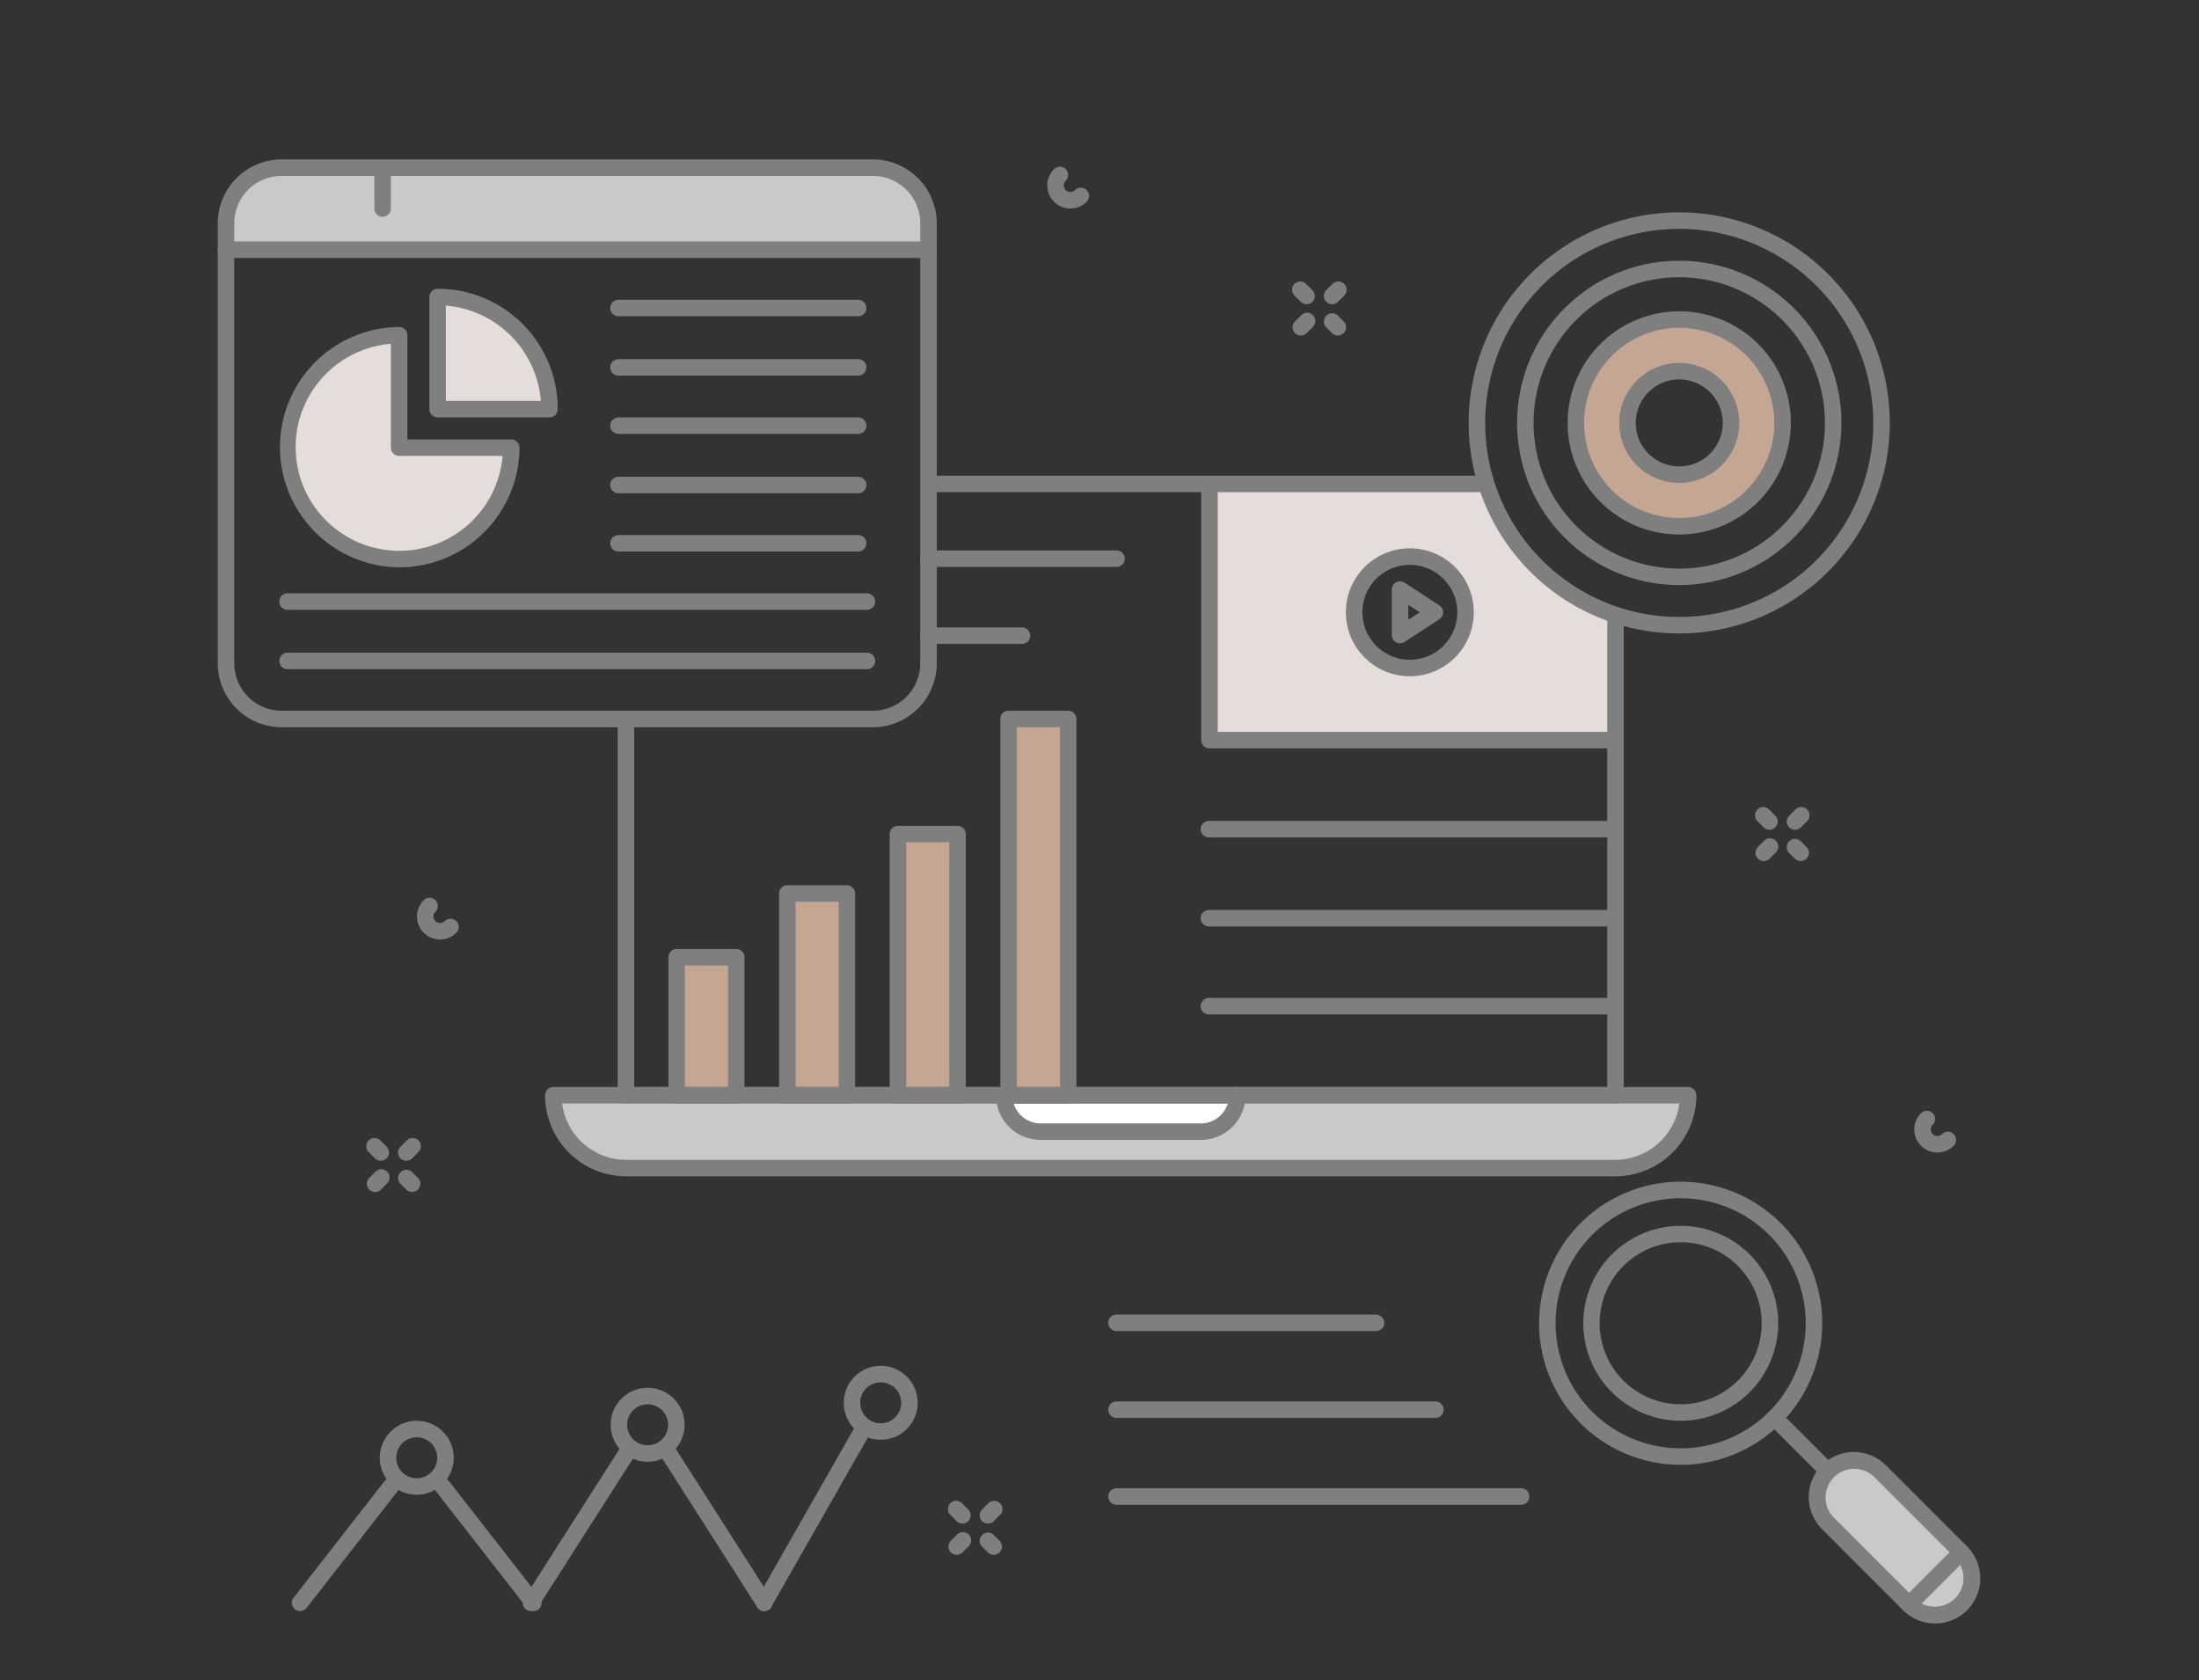<svg xmlns="http://www.w3.org/2000/svg" width="300" height="229.2" viewBox="0 0 300 229.2">
  <rect x="0" y="0" width="300" height="229.2" fill="#333333" stroke="none"/>
  <g id="img-3" transform="translate(465 -805)">
    <rect id="矩形_3128" data-name="矩形 3128" width="300" height="229.2" transform="translate(-465 805)" fill="#fff" opacity="0"/>
    <g id="ANALYSIS" transform="translate(-435.3 826.75)">
      <g id="组_4396" data-name="组 4396" transform="translate(0 0)">
        <g id="组_4222" data-name="组 4222" transform="translate(45.787 127.672)">
          <g id="组_4221" data-name="组 4221">
            <path id="路径_5605" data-name="路径 5605" d="M4948.628,1279.844a8.593,8.593,0,0,0,8.593,8.593h137.63a8.593,8.593,0,0,0,8.593-8.593V1278.5H4948.628Z" transform="translate(-4948.628 -1278.5)" fill="#c9c9c9"/>
          </g>
        </g>
        <g id="组_4224" data-name="组 4224" transform="translate(107.848 128.105)">
          <g id="组_4223" data-name="组 4223">
            <path id="路径_5606" data-name="路径 5606" d="M5362.37,1282.247a3.266,3.266,0,0,0,3.267,3.266h24.713a3.266,3.266,0,0,0,3.267-3.266v-.858H5362.37Z" transform="translate(-5362.37 -1281.389)" fill="#fff"/>
          </g>
        </g>
        <g id="组_4226" data-name="组 4226" transform="translate(1.125 0.847)">
          <g id="组_4225" data-name="组 4225">
            <path id="路径_5607" data-name="路径 5607" d="M4740.177,433h-81.87a6.375,6.375,0,0,0-6.375,6.375l-1.05,5.1h94.62l1.05-5.1A6.375,6.375,0,0,0,4740.177,433Z" transform="translate(-4650.882 -433)" fill="#c9c9c9"/>
          </g>
        </g>
        <g id="组_4232" data-name="组 4232" transform="translate(9.495 18.772)">
          <g id="组_4228" data-name="组 4228" transform="translate(20.43)">
            <g id="组_4227" data-name="组 4227">
              <path id="路径_5608" data-name="路径 5608" d="M4842.882,552.5v15.375h15.332A15.359,15.359,0,0,0,4842.882,552.5Z" transform="translate(-4842.882 -552.5)" fill="#e5ddd9"/>
            </g>
          </g>
          <g id="组_4231" data-name="组 4231" transform="translate(0 5.214)">
            <g id="组_4230" data-name="组 4230">
              <g id="组_4229" data-name="组 4229">
                <path id="路径_5609" data-name="路径 5609" d="M4721.864,587.264h.029a15.287,15.287,0,1,0,15.338,15.411h-15.367Z" transform="translate(-4706.684 -587.263)" fill="#e5ddd9"/>
              </g>
            </g>
          </g>
        </g>
        <g id="组_4234" data-name="组 4234" transform="translate(218.133 177.557)">
          <g id="组_4233" data-name="组 4233">
            <path id="路径_5610" data-name="路径 5610" d="M6106.367,1612.57a5.132,5.132,0,0,0-7.258,0h0a5.132,5.132,0,0,0,0,7.258l10.853,10.853a5.132,5.132,0,0,0,7.257-7.258Z" transform="translate(-6097.605 -1611.067)" fill="#c9c9c9"/>
          </g>
        </g>
        <g id="组_4236" data-name="组 4236" transform="translate(185.393 21.945)">
          <g id="组_4235" data-name="组 4235">
            <path id="路径_5611" data-name="路径 5611" d="M5893.339,573.658a14,14,0,1,0,14,14A14,14,0,0,0,5893.339,573.658Zm0,20.622a6.621,6.621,0,1,1,6.621-6.621A6.621,6.621,0,0,1,5893.339,594.28Z" transform="translate(-5879.338 -573.658)" fill="#c4a693"/>
          </g>
        </g>
        <g id="组_4238" data-name="组 4238" transform="translate(135.375 44.347)">
          <g id="组_4237" data-name="组 4237">
            <path id="路径_5612" data-name="路径 5612" d="M5583.13,723h-37.249v34.95h55.35v-17A27.715,27.715,0,0,1,5583.13,723Zm-9.574,24.7a7.225,7.225,0,1,1,7.225-7.225A7.225,7.225,0,0,1,5573.557,747.7Z" transform="translate(-5545.882 -723)" fill="#e5ddd9"/>
          </g>
        </g>
        <g id="组_4240" data-name="组 4240" transform="translate(107.895 76.339)">
          <g id="组_4239" data-name="组 4239">
            <rect id="矩形_3115" data-name="矩形 3115" width="7.369" height="51.127" fill="#c4a693"/>
          </g>
        </g>
        <g id="组_4242" data-name="组 4242" transform="translate(93.29 92.047)">
          <g id="组_4241" data-name="组 4241">
            <rect id="矩形_3116" data-name="矩形 3116" width="7.369" height="35.522" fill="#c4a693"/>
          </g>
        </g>
        <g id="组_4244" data-name="组 4244" transform="translate(78.333 100.247)">
          <g id="组_4243" data-name="组 4243">
            <rect id="矩形_3117" data-name="矩形 3117" width="7.369" height="27.322" fill="#c4a693"/>
          </g>
        </g>
        <g id="组_4246" data-name="组 4246" transform="translate(62.994 109.347)">
          <g id="组_4245" data-name="组 4245">
            <rect id="矩形_3118" data-name="矩形 3118" width="7.369" height="18.222" fill="#c4a693"/>
          </g>
        </g>
        <g id="组_4248" data-name="组 4248" transform="translate(54.57 61.922)">
          <g id="组_4247" data-name="组 4247">
            <path id="路径_5613" data-name="路径 5613" d="M5143.305,907.042h-135a1.125,1.125,0,0,1-1.125-1.125V855.763a1.125,1.125,0,0,1,2.25,0v49.029h132.75v-63.5a1.125,1.125,0,0,1,2.25,0v64.625A1.125,1.125,0,0,1,5143.305,907.042Z" transform="translate(-5007.18 -840.167)" fill="#7f7f7f"/>
          </g>
        </g>
        <g id="组_4250" data-name="组 4250" transform="translate(97.109 43.147)">
          <g id="组_4249" data-name="组 4249">
            <path id="路径_5614" data-name="路径 5614" d="M5366.162,717.25H5291.9a1.125,1.125,0,0,1,0-2.25h74.261a1.125,1.125,0,0,1,0,2.25Z" transform="translate(-5290.776 -715)" fill="#7f7f7f"/>
          </g>
        </g>
        <g id="组_4252" data-name="组 4252" transform="translate(44.662 126.547)">
          <g id="组_4251" data-name="组 4251">
            <path id="路径_5615" data-name="路径 5615" d="M5087.132,1283.187H4952.19a11.074,11.074,0,0,1-11.062-11.062,1.125,1.125,0,0,1,1.125-1.125h154.816a1.125,1.125,0,0,1,1.125,1.125A11.074,11.074,0,0,1,5087.132,1283.187Zm-143.682-9.937a8.825,8.825,0,0,0,8.74,7.687h134.942a8.825,8.825,0,0,0,8.74-7.687Z" transform="translate(-4941.128 -1271)" fill="#7f7f7f"/>
          </g>
        </g>
        <g id="组_4259" data-name="组 4259">
          <g id="组_4254" data-name="组 4254" transform="translate(0.009)">
            <g id="组_4253" data-name="组 4253">
              <path id="路径_5616" data-name="路径 5616" d="M4732.825,504.82h-80.672a8.717,8.717,0,0,1-8.708-8.707v-60.05a8.717,8.717,0,0,1,8.708-8.707h80.672a8.717,8.717,0,0,1,8.707,8.707v60.05A8.717,8.717,0,0,1,4732.825,504.82Zm-80.672-75.214a6.464,6.464,0,0,0-6.458,6.457v60.05a6.464,6.464,0,0,0,6.458,6.457h80.672a6.464,6.464,0,0,0,6.457-6.457v-60.05a6.464,6.464,0,0,0-6.457-6.457Z" transform="translate(-4643.445 -427.356)" fill="#7f7f7f"/>
            </g>
          </g>
          <g id="组_4256" data-name="组 4256" transform="translate(0 11.197)">
            <g id="组_4255" data-name="组 4255">
              <path id="路径_5617" data-name="路径 5617" d="M4740.358,504.25h-95.85a1.125,1.125,0,0,1,0-2.25h95.85a1.125,1.125,0,0,1,0,2.25Z" transform="translate(-4643.383 -502)" fill="#7f7f7f"/>
            </g>
          </g>
          <g id="组_4258" data-name="组 4258" transform="translate(21.375 0.172)">
            <g id="组_4257" data-name="组 4257">
              <path id="路径_5618" data-name="路径 5618" d="M4787.007,436.15a1.125,1.125,0,0,1-1.125-1.125v-5.4a1.125,1.125,0,0,1,2.25,0v5.4A1.125,1.125,0,0,1,4787.007,436.15Z" transform="translate(-4785.882 -428.5)" fill="#7f7f7f"/>
            </g>
          </g>
        </g>
        <g id="组_4261" data-name="组 4261" transform="translate(106.17 126.547)">
          <g id="组_4260" data-name="组 4260">
            <path id="路径_5619" data-name="路径 5619" d="M5379.137,1278.219h-21.863a6.1,6.1,0,0,1-6.093-6.094,1.125,1.125,0,0,1,2.25,0,3.848,3.848,0,0,0,3.843,3.844h21.863a3.848,3.848,0,0,0,3.843-3.844,1.125,1.125,0,0,1,2.25,0A6.1,6.1,0,0,1,5379.137,1278.219Z" transform="translate(-5351.18 -1271)" fill="#7f7f7f"/>
          </g>
        </g>
        <g id="组_4263" data-name="组 4263" transform="translate(177.27 13.822)">
          <g id="组_4262" data-name="组 4262">
            <path id="路径_5620" data-name="路径 5620" d="M5847.305,563.75a22.125,22.125,0,1,1,22.125-22.125A22.15,22.15,0,0,1,5847.305,563.75Zm0-42a19.875,19.875,0,1,0,19.875,19.875A19.9,19.9,0,0,0,5847.305,521.75Z" transform="translate(-5825.18 -519.5)" fill="#7f7f7f"/>
          </g>
        </g>
        <g id="组_4265" data-name="组 4265" transform="translate(184.17 20.722)">
          <g id="组_4264" data-name="组 4264">
            <path id="路径_5621" data-name="路径 5621" d="M5886.4,595.95a15.225,15.225,0,1,1,15.225-15.225A15.242,15.242,0,0,1,5886.4,595.95Zm0-28.2a12.975,12.975,0,1,0,12.975,12.975A12.989,12.989,0,0,0,5886.4,567.75Z" transform="translate(-5871.18 -565.5)" fill="#7f7f7f"/>
          </g>
        </g>
        <g id="组_4267" data-name="组 4267" transform="translate(170.67 7.222)">
          <g id="组_4266" data-name="组 4266">
            <path id="路径_5622" data-name="路径 5622" d="M5809.9,532.95a28.725,28.725,0,1,1,28.725-28.725A28.757,28.757,0,0,1,5809.9,532.95Zm0-55.2a26.475,26.475,0,1,0,26.475,26.475A26.5,26.5,0,0,0,5809.9,477.75Z" transform="translate(-5781.18 -475.5)" fill="#7f7f7f"/>
          </g>
        </g>
        <g id="组_4273" data-name="组 4273" transform="translate(8.389 17.647)">
          <g id="组_4269" data-name="组 4269" transform="translate(20.486)">
            <g id="组_4268" data-name="组 4268">
              <path id="路径_5623" data-name="路径 5623" d="M4852.263,562.55h-15.256a1.125,1.125,0,0,1-1.125-1.125v-15.3a1.125,1.125,0,0,1,1.125-1.125,16.357,16.357,0,0,1,16.381,16.425A1.125,1.125,0,0,1,4852.263,562.55Zm-14.131-2.25h12.962a14.175,14.175,0,0,0-12.962-13.006Z" transform="translate(-4835.882 -545)" fill="#7f7f7f"/>
            </g>
          </g>
          <g id="组_4272" data-name="组 4272" transform="translate(0 5.214)">
            <g id="组_4271" data-name="组 4271">
              <g id="组_4270" data-name="组 4270">
                <path id="路径_5624" data-name="路径 5624" d="M4715.7,612.55a16.394,16.394,0,0,1-.037-32.787,1.136,1.136,0,0,1,1.135,1.07c0,.046,0,.091,0,.136V595.1h14.167a1.125,1.125,0,0,1,1.125,1.126A16.388,16.388,0,0,1,4715.7,612.55Zm-1.153-30.493a14.145,14.145,0,1,0,15.246,15.292H4715.67a1.125,1.125,0,0,1-1.125-1.125Z" transform="translate(-4699.309 -579.763)" fill="#7f7f7f"/>
              </g>
            </g>
          </g>
        </g>
        <g id="组_4275" data-name="组 4275" transform="translate(53.55 19.147)">
          <g id="组_4274" data-name="组 4274">
            <path id="路径_5625" data-name="路径 5625" d="M5034.208,557.25h-32.7a1.125,1.125,0,0,1,0-2.25h32.7a1.125,1.125,0,0,1,0,2.25Z" transform="translate(-5000.383 -555)" fill="#7f7f7f"/>
          </g>
        </g>
        <g id="组_4277" data-name="组 4277" transform="translate(53.55 27.247)">
          <g id="组_4276" data-name="组 4276">
            <path id="路径_5626" data-name="路径 5626" d="M5034.208,611.25h-32.7a1.125,1.125,0,0,1,0-2.25h32.7a1.125,1.125,0,0,1,0,2.25Z" transform="translate(-5000.383 -609)" fill="#7f7f7f"/>
          </g>
        </g>
        <g id="组_4279" data-name="组 4279" transform="translate(53.55 35.197)">
          <g id="组_4278" data-name="组 4278">
            <path id="路径_5627" data-name="路径 5627" d="M5034.208,664.25h-32.7a1.125,1.125,0,0,1,0-2.25h32.7a1.125,1.125,0,0,1,0,2.25Z" transform="translate(-5000.383 -662)" fill="#7f7f7f"/>
          </g>
        </g>
        <g id="组_4281" data-name="组 4281" transform="translate(53.55 43.297)">
          <g id="组_4280" data-name="组 4280">
            <path id="路径_5628" data-name="路径 5628" d="M5034.208,718.25h-32.7a1.125,1.125,0,0,1,0-2.25h32.7a1.125,1.125,0,0,1,0,2.25Z" transform="translate(-5000.383 -716)" fill="#7f7f7f"/>
          </g>
        </g>
        <g id="组_4283" data-name="组 4283" transform="translate(53.55 51.247)">
          <g id="组_4282" data-name="组 4282">
            <path id="路径_5629" data-name="路径 5629" d="M5034.208,771.25h-32.7a1.125,1.125,0,0,1,0-2.25h32.7a1.125,1.125,0,0,1,0,2.25Z" transform="translate(-5000.383 -769)" fill="#7f7f7f"/>
          </g>
        </g>
        <g id="组_4285" data-name="组 4285" transform="translate(8.4 59.197)">
          <g id="组_4284" data-name="组 4284">
            <path id="路径_5630" data-name="路径 5630" d="M4779.558,824.25h-79.05a1.125,1.125,0,0,1,0-2.25h79.05a1.125,1.125,0,0,1,0,2.25Z" transform="translate(-4699.383 -822)" fill="#7f7f7f"/>
          </g>
        </g>
        <g id="组_4287" data-name="组 4287" transform="translate(8.4 67.297)">
          <g id="组_4286" data-name="组 4286">
            <path id="路径_5631" data-name="路径 5631" d="M4779.558,878.25h-79.05a1.125,1.125,0,0,1,0-2.25h79.05a1.125,1.125,0,0,1,0,2.25Z" transform="translate(-4699.383 -876)" fill="#7f7f7f"/>
          </g>
        </g>
        <g id="组_4289" data-name="组 4289" transform="translate(191.21 27.762)">
          <g id="组_4288" data-name="组 4288">
            <path id="路径_5632" data-name="路径 5632" d="M5926.3,628.807a8.184,8.184,0,1,1,8.185-8.184A8.194,8.194,0,0,1,5926.3,628.807Zm0-14.119a5.934,5.934,0,1,0,5.935,5.934A5.941,5.941,0,0,0,5926.3,614.688Z" transform="translate(-5918.117 -612.438)" fill="#7f7f7f"/>
          </g>
        </g>
        <g id="组_4291" data-name="组 4291" transform="translate(61.488 107.722)">
          <g id="组_4290" data-name="组 4290">
            <path id="路径_5633" data-name="路径 5633" d="M5062.561,1166.575h-8.13a1.125,1.125,0,0,1-1.125-1.125v-18.825a1.125,1.125,0,0,1,1.125-1.125h8.13a1.125,1.125,0,0,1,1.125,1.125v18.825A1.125,1.125,0,0,1,5062.561,1166.575Zm-7.005-2.25h5.88V1147.75h-5.88Z" transform="translate(-5053.305 -1145.5)" fill="#7f7f7f"/>
          </g>
        </g>
        <g id="组_4293" data-name="组 4293" transform="translate(76.582 99.022)">
          <g id="组_4292" data-name="组 4292">
            <path id="路径_5634" data-name="路径 5634" d="M5163.186,1117.275h-8.13a1.125,1.125,0,0,1-1.125-1.125v-27.525a1.125,1.125,0,0,1,1.125-1.125h8.13a1.125,1.125,0,0,1,1.125,1.125v27.525A1.125,1.125,0,0,1,5163.186,1117.275Zm-7.005-2.25h5.88V1089.75h-5.88Z" transform="translate(-5153.93 -1087.5)" fill="#7f7f7f"/>
          </g>
        </g>
        <g id="组_4295" data-name="组 4295" transform="translate(91.676 90.922)">
          <g id="组_4294" data-name="组 4294">
            <path id="路径_5635" data-name="路径 5635" d="M5263.811,1071.375h-8.13a1.125,1.125,0,0,1-1.125-1.125v-35.625a1.125,1.125,0,0,1,1.125-1.125h8.13a1.125,1.125,0,0,1,1.125,1.125v35.625A1.125,1.125,0,0,1,5263.811,1071.375Zm-7.005-2.25h5.88V1035.75h-5.88Z" transform="translate(-5254.555 -1033.5)" fill="#7f7f7f"/>
          </g>
        </g>
        <g id="组_4297" data-name="组 4297" transform="translate(106.77 75.214)">
          <g id="组_4296" data-name="组 4296">
            <path id="路径_5636" data-name="路径 5636" d="M5364.436,982.364h-8.13a1.125,1.125,0,0,1-1.125-1.125V929.906a1.125,1.125,0,0,1,1.125-1.125h8.13a1.125,1.125,0,0,1,1.125,1.125v51.333A1.125,1.125,0,0,1,5364.436,982.364Zm-7.005-2.25h5.88V931.031h-5.88Z" transform="translate(-5355.18 -928.781)" fill="#7f7f7f"/>
          </g>
        </g>
        <g id="组_4299" data-name="组 4299" transform="translate(134.175 43.222)">
          <g id="组_4298" data-name="组 4298">
            <path id="路径_5637" data-name="路径 5637" d="M5593.682,752.625h-54.675a1.125,1.125,0,0,1-1.125-1.125V716.625a1.125,1.125,0,0,1,2.25,0v33.75h53.55a1.125,1.125,0,0,1,0,2.25Z" transform="translate(-5537.882 -715.5)" fill="#7f7f7f"/>
          </g>
        </g>
        <g id="组_4301" data-name="组 4301" transform="translate(95.85 53.347)">
          <g id="组_4300" data-name="组 4300">
            <path id="路径_5638" data-name="路径 5638" d="M5309.158,785.25h-25.65a1.125,1.125,0,0,1,0-2.25h25.65a1.125,1.125,0,0,1,0,2.25Z" transform="translate(-5282.383 -783)" fill="#7f7f7f"/>
          </g>
        </g>
        <g id="组_4303" data-name="组 4303" transform="translate(95.85 63.847)">
          <g id="组_4302" data-name="组 4302">
            <path id="路径_5639" data-name="路径 5639" d="M5296.258,855.25h-12.75a1.125,1.125,0,0,1,0-2.25h12.75a1.125,1.125,0,0,1,0,2.25Z" transform="translate(-5282.383 -853)" fill="#7f7f7f"/>
          </g>
        </g>
        <g id="组_4310" data-name="组 4310" transform="translate(134.1 90.247)">
          <g id="组_4305" data-name="组 4305">
            <g id="组_4304" data-name="组 4304">
              <path id="路径_5640" data-name="路径 5640" d="M5593.408,1031.25h-54.9a1.125,1.125,0,0,1,0-2.25h54.9a1.125,1.125,0,0,1,0,2.25Z" transform="translate(-5537.383 -1029)" fill="#7f7f7f"/>
            </g>
          </g>
          <g id="组_4307" data-name="组 4307" transform="translate(0 12.15)">
            <g id="组_4306" data-name="组 4306">
              <path id="路径_5641" data-name="路径 5641" d="M5593.408,1112.25h-54.9a1.125,1.125,0,0,1,0-2.25h54.9a1.125,1.125,0,0,1,0,2.25Z" transform="translate(-5537.383 -1110)" fill="#7f7f7f"/>
            </g>
          </g>
          <g id="组_4309" data-name="组 4309" transform="translate(0 24.15)">
            <g id="组_4308" data-name="组 4308">
              <path id="路径_5642" data-name="路径 5642" d="M5593.408,1192.25h-54.9a1.125,1.125,0,0,1,0-2.25h54.9a1.125,1.125,0,0,1,0,2.25Z" transform="translate(-5537.383 -1190)" fill="#7f7f7f"/>
            </g>
          </g>
        </g>
        <g id="组_4315" data-name="组 4315" transform="translate(153.912 53.059)">
          <g id="组_4312" data-name="组 4312" transform="translate(6.261 4.498)">
            <g id="组_4311" data-name="组 4311">
              <path id="路径_5643" data-name="路径 5643" d="M5712.329,819.526a1.125,1.125,0,0,1-1.125-1.125v-6.2a1.125,1.125,0,0,1,1.739-.942l4.757,3.1a1.125,1.125,0,0,1,0,1.885l-4.757,3.1A1.124,1.124,0,0,1,5712.329,819.526Zm1.125-5.252v2.05l1.572-1.025Z" transform="translate(-5711.204 -811.073)" fill="#7f7f7f"/>
            </g>
          </g>
          <g id="组_4314" data-name="组 4314">
            <g id="组_4313" data-name="组 4313">
              <path id="路径_5644" data-name="路径 5644" d="M5678.191,798.533a8.725,8.725,0,1,1,8.725-8.725A8.735,8.735,0,0,1,5678.191,798.533Zm0-15.2a6.475,6.475,0,1,0,6.475,6.475A6.482,6.482,0,0,0,5678.191,783.333Z" transform="translate(-5669.466 -781.083)" fill="#7f7f7f"/>
            </g>
          </g>
        </g>
        <g id="组_4332" data-name="组 4332" transform="translate(10.118 164.589)">
          <g id="组_4317" data-name="组 4317" transform="translate(11.992 7.5)">
            <g id="组_4316" data-name="组 4316">
              <path id="路径_5645" data-name="路径 5645" d="M4795.828,1584.7a5.044,5.044,0,1,1,5.044-5.044A5.05,5.05,0,0,1,4795.828,1584.7Zm0-7.838a2.794,2.794,0,1,0,2.794,2.794A2.8,2.8,0,0,0,4795.828,1576.864Z" transform="translate(-4790.784 -1574.614)" fill="#7f7f7f"/>
            </g>
          </g>
          <g id="组_4319" data-name="组 4319" transform="translate(19.452 15.338)">
            <g id="组_4318" data-name="组 4318">
              <path id="路径_5646" data-name="路径 5646" d="M4854.009,1644.985a1.123,1.123,0,0,1-.888-.434l-12.372-15.87a1.125,1.125,0,0,1,1.774-1.383l12.372,15.87a1.125,1.125,0,0,1-.886,1.817Z" transform="translate(-4840.511 -1626.865)" fill="#7f7f7f"/>
            </g>
          </g>
          <g id="组_4321" data-name="组 4321" transform="translate(0 15.338)">
            <g id="组_4320" data-name="组 4320">
              <path id="路径_5647" data-name="路径 5647" d="M4711.959,1644.989a1.125,1.125,0,0,1-.887-1.817l12.371-15.87a1.125,1.125,0,1,1,1.774,1.383l-12.371,15.87A1.123,1.123,0,0,1,4711.959,1644.989Z" transform="translate(-4710.834 -1626.869)" fill="#7f7f7f"/>
            </g>
          </g>
          <g id="组_4323" data-name="组 4323" transform="translate(43.492 3)">
            <g id="组_4322" data-name="组 4322">
              <path id="路径_5648" data-name="路径 5648" d="M5005.828,1554.7a5.044,5.044,0,1,1,5.044-5.044A5.05,5.05,0,0,1,5005.828,1554.7Zm0-7.838a2.794,2.794,0,1,0,2.794,2.794A2.8,2.8,0,0,0,5005.828,1546.864Z" transform="translate(-5000.784 -1544.614)" fill="#7f7f7f"/>
            </g>
          </g>
          <g id="组_4325" data-name="组 4325" transform="translate(50.286 10.797)">
            <g id="组_4324" data-name="组 4324">
              <path id="路径_5649" data-name="路径 5649" d="M5060.238,1619.254a1.123,1.123,0,0,1-.949-.519l-13.037-20.411a1.125,1.125,0,1,1,1.9-1.211l13.037,20.411a1.125,1.125,0,0,1-.947,1.731Z" transform="translate(-5046.075 -1596.593)" fill="#7f7f7f"/>
            </g>
          </g>
          <g id="组_4327" data-name="组 4327" transform="translate(31.5 10.796)">
            <g id="组_4326" data-name="组 4326">
              <path id="路径_5650" data-name="路径 5650" d="M4921.959,1619.252a1.125,1.125,0,0,1-.947-1.731l13.037-20.411a1.125,1.125,0,0,1,1.9,1.211l-13.038,20.411A1.123,1.123,0,0,1,4921.959,1619.252Z" transform="translate(-4920.834 -1596.59)" fill="#7f7f7f"/>
            </g>
          </g>
          <g id="组_4329" data-name="组 4329" transform="translate(75.292)">
            <g id="组_4328" data-name="组 4328">
              <path id="路径_5651" data-name="路径 5651" d="M5217.829,1534.7a5.044,5.044,0,1,1,5.044-5.044A5.05,5.05,0,0,1,5217.829,1534.7Zm0-7.838a2.794,2.794,0,1,0,2.794,2.794A2.8,2.8,0,0,0,5217.829,1526.864Z" transform="translate(-5212.784 -1524.614)" fill="#7f7f7f"/>
            </g>
          </g>
          <g id="组_4331" data-name="组 4331" transform="translate(63.3 7.838)">
            <g id="组_4330" data-name="组 4330">
              <path id="路径_5652" data-name="路径 5652" d="M5133.958,1602.488a1.126,1.126,0,0,1-.977-1.682l13.323-23.37a1.125,1.125,0,1,1,1.955,1.114l-13.322,23.37A1.125,1.125,0,0,1,5133.958,1602.488Z" transform="translate(-5132.833 -1576.868)" fill="#7f7f7f"/>
            </g>
          </g>
        </g>
        <g id="组_4341" data-name="组 4341" transform="translate(20.279 133.506)">
          <g id="组_4334" data-name="组 4334" transform="translate(4.334)">
            <g id="组_4333" data-name="组 4333">
              <path id="路径_5653" data-name="路径 5653" d="M4808.59,1320.5a1.125,1.125,0,0,1-.8-1.921l.853-.853a1.125,1.125,0,0,1,1.591,1.591l-.853.853A1.122,1.122,0,0,1,4808.59,1320.5Z" transform="translate(-4807.465 -1317.398)" fill="#7f7f7f"/>
            </g>
          </g>
          <g id="组_4336" data-name="组 4336" transform="translate(0.071 4.263)">
            <g id="组_4335" data-name="组 4335">
              <path id="路径_5654" data-name="路径 5654" d="M4780.171,1348.919a1.125,1.125,0,0,1-.8-1.92l.853-.853a1.125,1.125,0,0,1,1.591,1.591l-.853.853A1.12,1.12,0,0,1,4780.171,1348.919Z" transform="translate(-4779.046 -1345.817)" fill="#7f7f7f"/>
            </g>
          </g>
          <g id="组_4338" data-name="组 4338">
            <g id="组_4337" data-name="组 4337">
              <path id="路径_5655" data-name="路径 5655" d="M4780.551,1320.5a1.121,1.121,0,0,1-.8-.329l-.853-.853a1.125,1.125,0,0,1,1.591-1.591l.853.853a1.125,1.125,0,0,1-.8,1.921Z" transform="translate(-4778.573 -1317.398)" fill="#7f7f7f"/>
            </g>
          </g>
          <g id="组_4340" data-name="组 4340" transform="translate(4.334 4.334)">
            <g id="组_4339" data-name="组 4339">
              <path id="路径_5656" data-name="路径 5656" d="M4809.372,1349.322a1.122,1.122,0,0,1-.8-.329l-.781-.781a1.125,1.125,0,0,1,1.591-1.591l.781.781a1.125,1.125,0,0,1-.8,1.92Z" transform="translate(-4807.465 -1346.29)" fill="#7f7f7f"/>
            </g>
          </g>
        </g>
        <g id="组_4350" data-name="组 4350" transform="translate(99.629 183.006)">
          <g id="组_4343" data-name="组 4343" transform="translate(4.334)">
            <g id="组_4342" data-name="组 4342">
              <path id="路径_5657" data-name="路径 5657" d="M5337.59,1650.5a1.125,1.125,0,0,1-.8-1.921l.853-.853a1.125,1.125,0,0,1,1.591,1.591l-.853.853A1.121,1.121,0,0,1,5337.59,1650.5Z" transform="translate(-5336.465 -1647.398)" fill="#7f7f7f"/>
            </g>
          </g>
          <g id="组_4345" data-name="组 4345" transform="translate(0.071 4.263)">
            <g id="组_4344" data-name="组 4344">
              <path id="路径_5658" data-name="路径 5658" d="M5309.171,1678.919a1.125,1.125,0,0,1-.8-1.92l.853-.853a1.125,1.125,0,0,1,1.591,1.591l-.853.853A1.121,1.121,0,0,1,5309.171,1678.919Z" transform="translate(-5308.046 -1675.817)" fill="#7f7f7f"/>
            </g>
          </g>
          <g id="组_4347" data-name="组 4347">
            <g id="组_4346" data-name="组 4346">
              <path id="路径_5659" data-name="路径 5659" d="M5309.551,1650.5a1.122,1.122,0,0,1-.8-.329l-.853-.853a1.125,1.125,0,0,1,1.591-1.591l.853.853a1.125,1.125,0,0,1-.8,1.921Z" transform="translate(-5307.574 -1647.398)" fill="#7f7f7f"/>
            </g>
          </g>
          <g id="组_4349" data-name="组 4349" transform="translate(4.334 4.334)">
            <g id="组_4348" data-name="组 4348">
              <path id="路径_5660" data-name="路径 5660" d="M5338.372,1679.322a1.12,1.12,0,0,1-.8-.329l-.782-.781a1.125,1.125,0,0,1,1.591-1.591l.782.781a1.125,1.125,0,0,1-.8,1.92Z" transform="translate(-5336.465 -1676.29)" fill="#7f7f7f"/>
            </g>
          </g>
        </g>
        <g id="组_4359" data-name="组 4359" transform="translate(146.579 16.656)">
          <g id="组_4352" data-name="组 4352" transform="translate(4.334)">
            <g id="组_4351" data-name="组 4351">
              <path id="路径_5661" data-name="路径 5661" d="M5650.59,541.5a1.125,1.125,0,0,1-.8-1.921l.853-.852a1.125,1.125,0,1,1,1.591,1.591l-.853.853A1.122,1.122,0,0,1,5650.59,541.5Z" transform="translate(-5649.465 -538.398)" fill="#7f7f7f"/>
            </g>
          </g>
          <g id="组_4354" data-name="组 4354" transform="translate(0.071 4.263)">
            <g id="组_4353" data-name="组 4353">
              <path id="路径_5662" data-name="路径 5662" d="M5622.172,569.919a1.125,1.125,0,0,1-.8-1.92l.852-.853a1.125,1.125,0,0,1,1.591,1.591l-.853.852A1.122,1.122,0,0,1,5622.172,569.919Z" transform="translate(-5621.046 -566.816)" fill="#7f7f7f"/>
            </g>
          </g>
          <g id="组_4356" data-name="组 4356">
            <g id="组_4355" data-name="组 4355">
              <path id="路径_5663" data-name="路径 5663" d="M5622.551,541.5a1.121,1.121,0,0,1-.8-.33l-.853-.853a1.125,1.125,0,0,1,1.591-1.591l.853.852a1.125,1.125,0,0,1-.8,1.921Z" transform="translate(-5620.573 -538.398)" fill="#7f7f7f"/>
            </g>
          </g>
          <g id="组_4358" data-name="组 4358" transform="translate(4.334 4.334)">
            <g id="组_4357" data-name="组 4357">
              <path id="路径_5664" data-name="路径 5664" d="M5651.372,570.322a1.121,1.121,0,0,1-.8-.33l-.781-.781a1.125,1.125,0,0,1,1.591-1.591l.781.781a1.125,1.125,0,0,1-.8,1.92Z" transform="translate(-5649.465 -567.29)" fill="#7f7f7f"/>
            </g>
          </g>
        </g>
        <g id="组_4368" data-name="组 4368" transform="translate(209.729 88.356)">
          <g id="组_4361" data-name="组 4361" transform="translate(4.334)">
            <g id="组_4360" data-name="组 4360">
              <path id="路径_5665" data-name="路径 5665" d="M6071.59,1019.5a1.125,1.125,0,0,1-.8-1.921l.853-.852a1.125,1.125,0,0,1,1.591,1.591l-.853.853A1.121,1.121,0,0,1,6071.59,1019.5Z" transform="translate(-6070.465 -1016.398)" fill="#7f7f7f"/>
            </g>
          </g>
          <g id="组_4363" data-name="组 4363" transform="translate(0.071 4.263)">
            <g id="组_4362" data-name="组 4362">
              <path id="路径_5666" data-name="路径 5666" d="M6043.171,1047.919a1.125,1.125,0,0,1-.8-1.92l.853-.853a1.125,1.125,0,0,1,1.591,1.591l-.853.852A1.122,1.122,0,0,1,6043.171,1047.919Z" transform="translate(-6042.046 -1044.816)" fill="#7f7f7f"/>
            </g>
          </g>
          <g id="组_4365" data-name="组 4365">
            <g id="组_4364" data-name="组 4364">
              <path id="路径_5667" data-name="路径 5667" d="M6043.551,1019.5a1.122,1.122,0,0,1-.8-.33l-.853-.853a1.125,1.125,0,0,1,1.591-1.591l.853.852a1.125,1.125,0,0,1-.8,1.921Z" transform="translate(-6041.573 -1016.398)" fill="#7f7f7f"/>
            </g>
          </g>
          <g id="组_4367" data-name="组 4367" transform="translate(4.334 4.334)">
            <g id="组_4366" data-name="组 4366">
              <path id="路径_5668" data-name="路径 5668" d="M6072.372,1048.322a1.122,1.122,0,0,1-.8-.33l-.781-.781a1.125,1.125,0,0,1,1.591-1.591l.781.781a1.125,1.125,0,0,1-.8,1.92Z" transform="translate(-6070.465 -1045.29)" fill="#7f7f7f"/>
            </g>
          </g>
        </g>
        <g id="组_4370" data-name="组 4370" transform="translate(27.189 100.731)">
          <g id="组_4369" data-name="组 4369">
            <path id="路径_5669" data-name="路径 5669" d="M4827.786,1104.589a3.142,3.142,0,0,1-2.223-5.364,1.125,1.125,0,0,1,1.591,1.591.893.893,0,1,0,1.263,1.263,1.125,1.125,0,0,1,1.591,1.591A3.134,3.134,0,0,1,4827.786,1104.589Z" transform="translate(-4824.644 -1098.895)" fill="#7f7f7f"/>
          </g>
        </g>
        <g id="组_4372" data-name="组 4372" transform="translate(231.458 129.792)">
          <g id="组_4371" data-name="组 4371">
            <path id="路径_5670" data-name="路径 5670" d="M6189.576,1298.333a3.143,3.143,0,0,1-2.223-5.366,1.125,1.125,0,0,1,1.591,1.591.893.893,0,1,0,1.263,1.263,1.125,1.125,0,1,1,1.591,1.591A3.123,3.123,0,0,1,6189.576,1298.333Z" transform="translate(-6186.435 -1292.638)" fill="#7f7f7f"/>
          </g>
        </g>
        <g id="组_4374" data-name="组 4374" transform="translate(113.179 0.999)">
          <g id="组_4373" data-name="组 4373">
            <path id="路径_5671" data-name="路径 5671" d="M5401.05,439.711a3.143,3.143,0,0,1-2.223-5.366,1.125,1.125,0,1,1,1.591,1.591.893.893,0,1,0,1.263,1.263,1.125,1.125,0,1,1,1.591,1.591A3.121,3.121,0,0,1,5401.05,439.711Z" transform="translate(-5397.908 -434.015)" fill="#7f7f7f"/>
          </g>
        </g>
        <g id="组_4388" data-name="组 4388" transform="translate(180.283 139.478)">
          <g id="组_4379" data-name="组 4379">
            <g id="组_4376" data-name="组 4376">
              <g id="组_4375" data-name="组 4375">
                <path id="路径_5672" data-name="路径 5672" d="M5864.571,1395.823a19.313,19.313,0,0,1-13.656-32.969h0a19.313,19.313,0,1,1,13.656,32.969Zm-12.065-31.378a17.063,17.063,0,1,0,24.13,0,17.082,17.082,0,0,0-24.13,0Z" transform="translate(-5845.268 -1357.208)" fill="#7f7f7f"/>
              </g>
            </g>
            <g id="组_4378" data-name="组 4378" transform="translate(6.006 6)">
              <g id="组_4377" data-name="组 4377">
                <path id="路径_5673" data-name="路径 5673" d="M5898.606,1423.808a13.293,13.293,0,1,1,9.407-3.89A13.263,13.263,0,0,1,5898.606,1423.808Zm0-24.351a11.053,11.053,0,1,0,7.816,3.238A10.982,10.982,0,0,0,5898.606,1399.457Z" transform="translate(-5885.309 -1397.207)" fill="#7f7f7f"/>
              </g>
            </g>
          </g>
          <g id="组_4387" data-name="组 4387" transform="translate(30.994 31.084)">
            <g id="组_4381" data-name="组 4381">
              <g id="组_4380" data-name="组 4380">
                <path id="路径_5674" data-name="路径 5674" d="M6060.229,1573.9a1.122,1.122,0,0,1-.8-.329l-7.212-7.213a1.125,1.125,0,0,1,1.591-1.591l7.212,7.212a1.125,1.125,0,0,1-.8,1.92Z" transform="translate(-6051.892 -1564.436)" fill="#7f7f7f"/>
              </g>
            </g>
            <g id="组_4386" data-name="组 4386" transform="translate(5.832 5.829)">
              <g id="组_4383" data-name="组 4383">
                <g id="组_4382" data-name="组 4382">
                  <path id="路径_5675" data-name="路径 5675" d="M6107.962,1626.646a6.14,6.14,0,0,1-4.355-1.8l-11.032-11.032a6.16,6.16,0,1,1,8.711-8.711l11.032,11.032a6.157,6.157,0,0,1-4.355,10.512Zm-11.032-21.1a3.91,3.91,0,0,0-2.765,6.674l11.032,11.032a3.91,3.91,0,0,0,5.529-5.529l-11.032-11.032h0A3.885,3.885,0,0,0,6096.93,1605.548Z" transform="translate(-6090.773 -1603.298)" fill="#7f7f7f"/>
                </g>
              </g>
              <g id="组_4385" data-name="组 4385" transform="translate(12.517 12.52)">
                <g id="组_4384" data-name="组 4384">
                  <path id="路径_5676" data-name="路径 5676" d="M6175.346,1696.122a1.125,1.125,0,0,1-.8-1.921l7.107-7.106a1.125,1.125,0,0,1,1.591,1.591l-7.106,7.106A1.122,1.122,0,0,1,6175.346,1696.122Z" transform="translate(-6174.22 -1686.765)" fill="#7f7f7f"/>
                </g>
              </g>
            </g>
          </g>
        </g>
        <g id="组_4395" data-name="组 4395" transform="translate(121.5 157.597)">
          <g id="组_4390" data-name="组 4390">
            <g id="组_4389" data-name="组 4389">
              <path id="路径_5677" data-name="路径 5677" d="M5489.908,1480.25h-35.4a1.125,1.125,0,0,1,0-2.25h35.4a1.125,1.125,0,0,1,0,2.25Z" transform="translate(-5453.383 -1478)" fill="#7f7f7f"/>
            </g>
          </g>
          <g id="组_4392" data-name="组 4392" transform="translate(0 11.85)">
            <g id="组_4391" data-name="组 4391">
              <path id="路径_5678" data-name="路径 5678" d="M5498.008,1559.25h-43.5a1.125,1.125,0,0,1,0-2.25h43.5a1.125,1.125,0,0,1,0,2.25Z" transform="translate(-5453.383 -1557)" fill="#7f7f7f"/>
            </g>
          </g>
          <g id="组_4394" data-name="组 4394" transform="translate(0 23.7)">
            <g id="组_4393" data-name="组 4393">
              <path id="路径_5679" data-name="路径 5679" d="M5509.708,1638.25h-55.2a1.125,1.125,0,0,1,0-2.25h55.2a1.125,1.125,0,0,1,0,2.25Z" transform="translate(-5453.383 -1636)" fill="#7f7f7f"/>
            </g>
          </g>
        </g>
      </g>
    </g>
  </g>
</svg>
